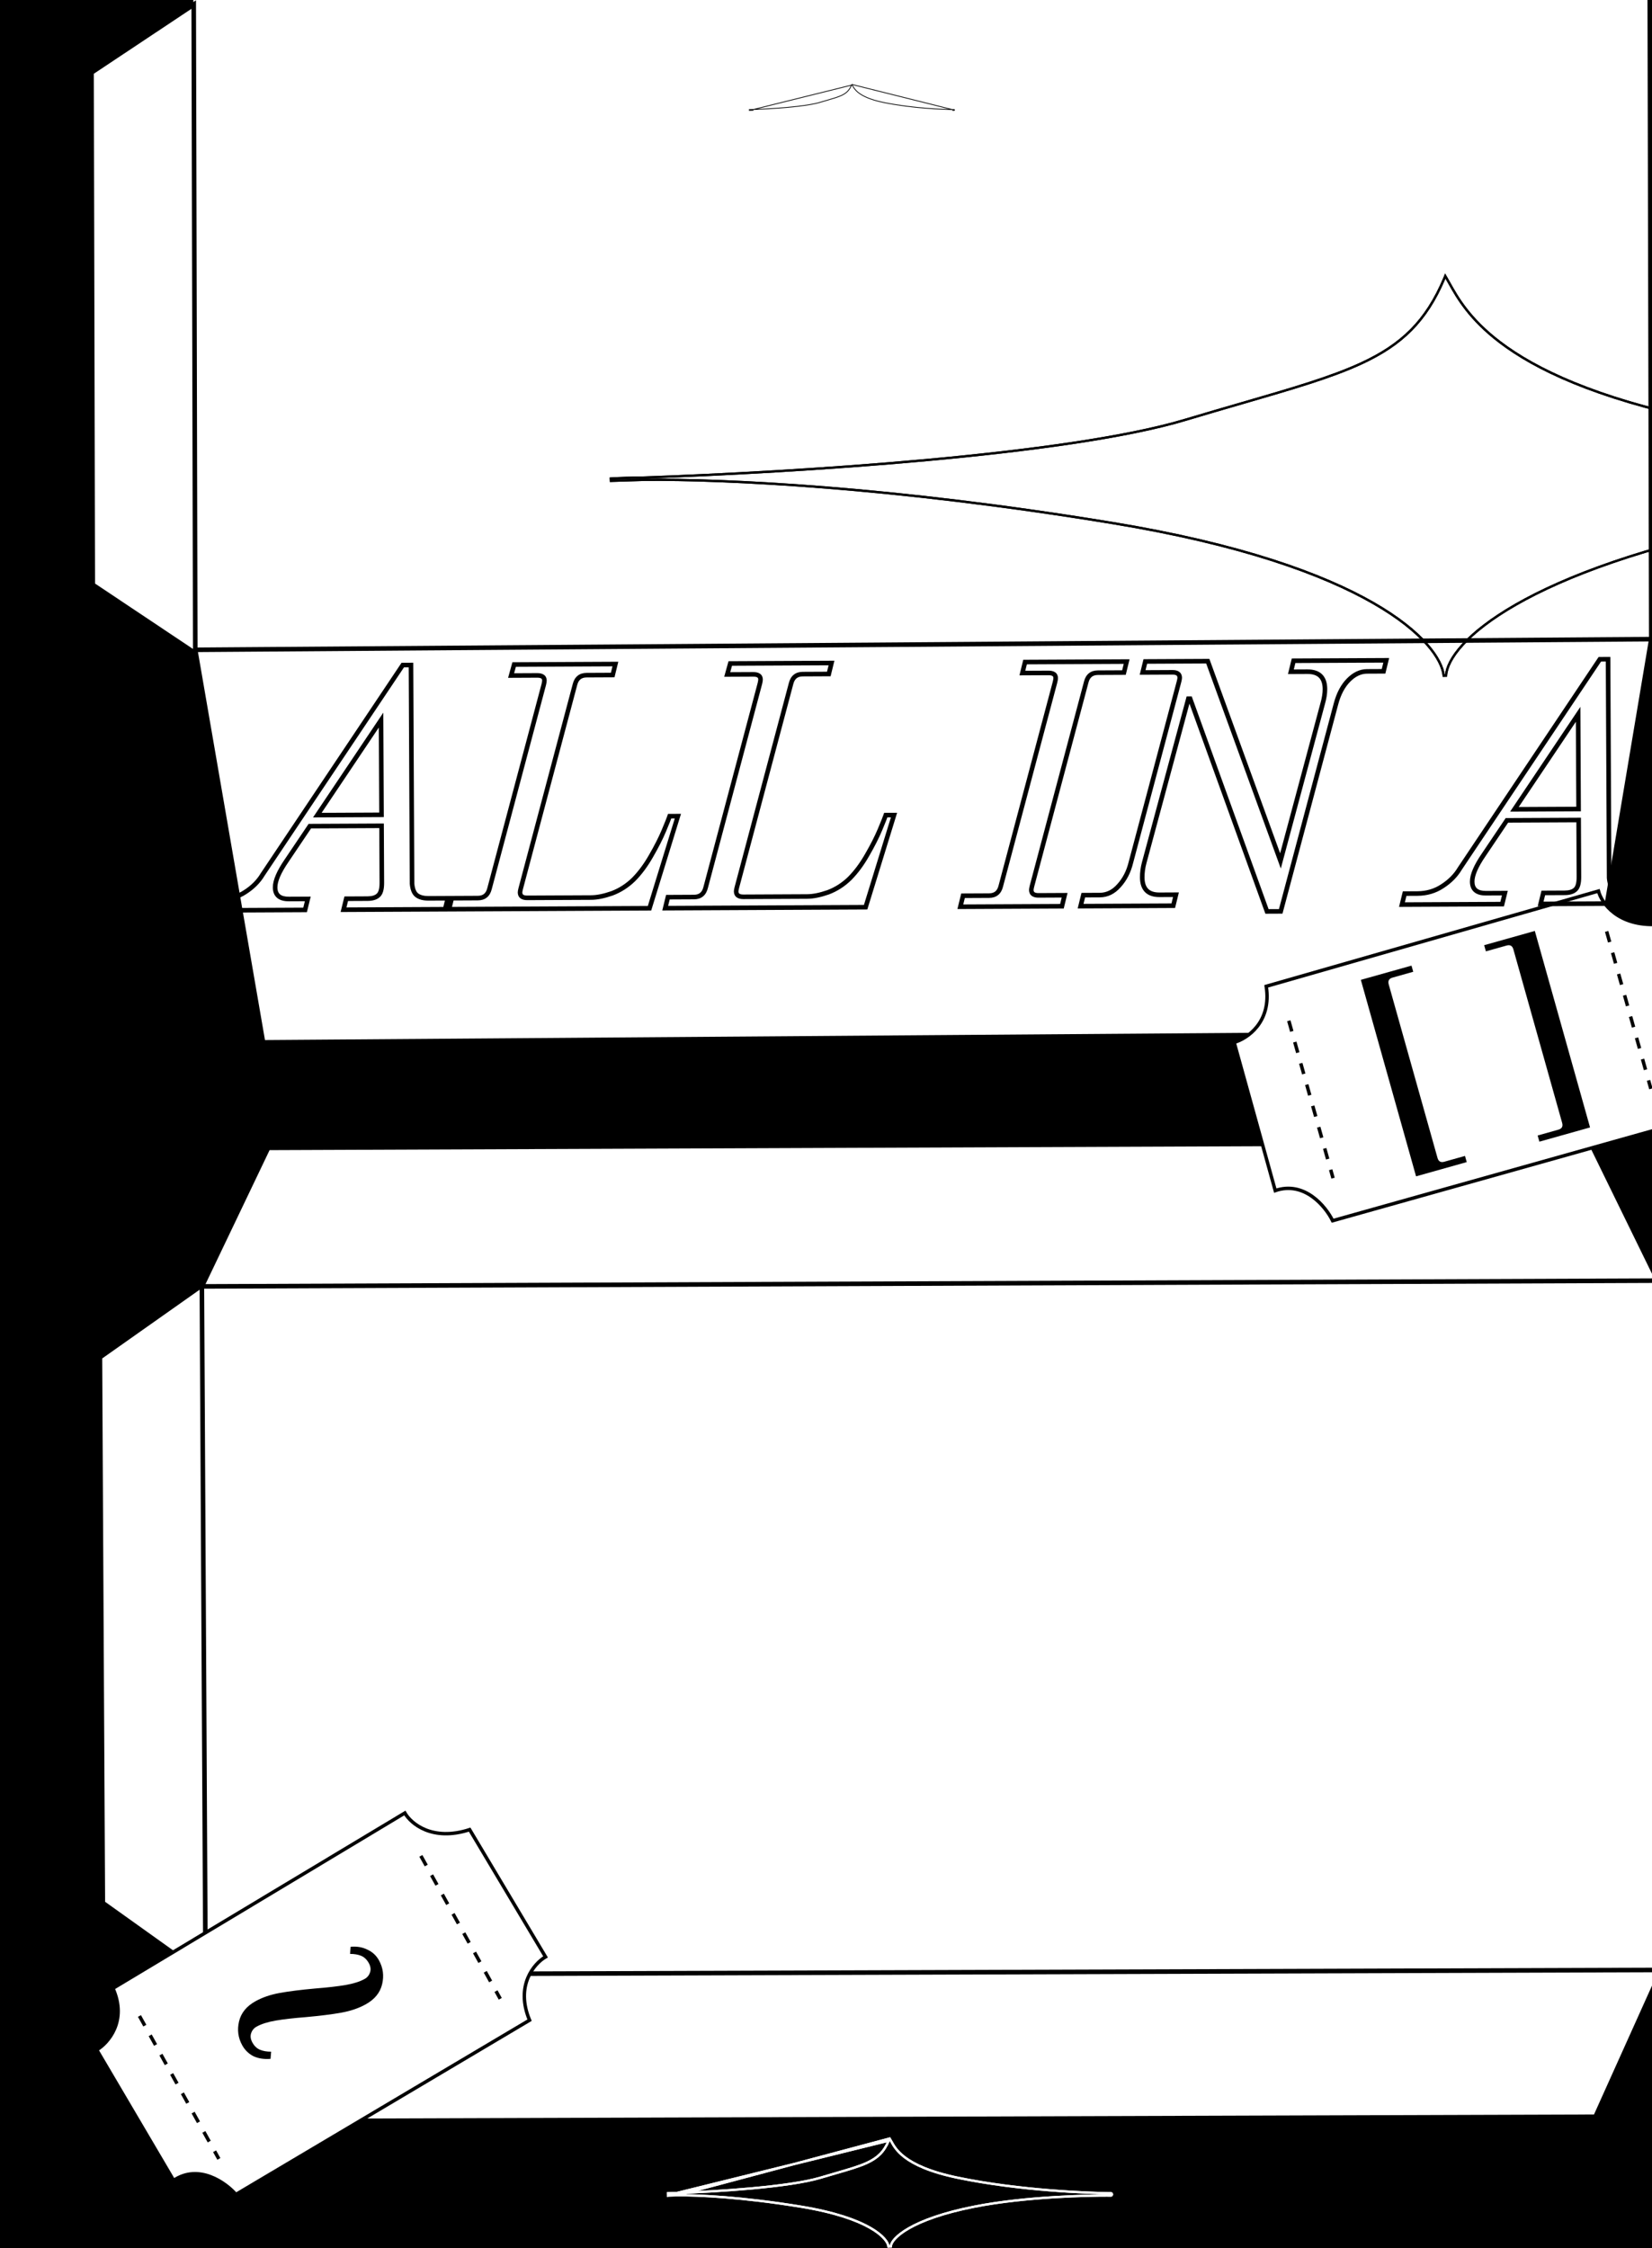 <svg width="1444" height="1965" viewBox="0 0 1444 1965" fill="none" xmlns="http://www.w3.org/2000/svg">
<rect x="0" y="0" width="1444" height="1965" fill="#808080" stroke="none"/>
<g clip-path="url(#clip0_243_1436)">
<rect width="1444" height="1965" fill="black"/>
<path d="M3.52 260.52H4.64C4.76 260.52 4.84 260.5 4.88 260.46C4.933 260.407 4.96 260.32 4.96 260.2V247.56C4.96 247.44 4.933 247.36 4.88 247.32C4.84 247.267 4.76 247.24 4.64 247.24H3.52V246.76H7.28V260.2C7.28 260.32 7.3 260.407 7.34 260.46C7.393 260.5 7.48 260.52 7.6 260.52H8.72V261H3.52V260.52ZM17.512 261.24C16.779 261.24 16.152 261.06 15.632 260.7C15.126 260.34 14.872 259.733 14.872 258.88C14.872 258.013 15.186 257.333 15.812 256.84C16.452 256.333 17.259 255.913 18.232 255.58L19.712 255.06V253.7C19.712 253.02 19.572 252.527 19.292 252.22C19.012 251.913 18.652 251.76 18.212 251.76C17.839 251.76 17.512 251.847 17.232 252.02C16.966 252.18 16.832 252.407 16.832 252.7C16.832 252.78 16.852 252.88 16.892 253C16.946 253.107 17.032 253.2 17.152 253.28C17.352 253.4 17.492 253.527 17.572 253.66C17.666 253.793 17.712 253.967 17.712 254.18C17.712 254.5 17.592 254.753 17.352 254.94C17.126 255.113 16.872 255.2 16.592 255.2C16.246 255.2 15.946 255.087 15.692 254.86C15.452 254.62 15.332 254.28 15.332 253.84C15.332 253.333 15.486 252.887 15.792 252.5C16.099 252.1 16.492 251.8 16.972 251.6C17.452 251.387 17.939 251.28 18.432 251.28C19.392 251.28 20.232 251.54 20.952 252.06C21.672 252.567 22.032 253.38 22.032 254.5V259.56C22.032 260.04 22.166 260.28 22.432 260.28C22.672 260.28 22.852 260.08 22.972 259.68C23.092 259.28 23.152 258.82 23.152 258.3H23.712C23.712 259.273 23.566 259.987 23.272 260.44C23.126 260.68 22.919 260.873 22.652 261.02C22.386 261.167 22.079 261.24 21.732 261.24C21.186 261.24 20.772 261.16 20.492 261C20.212 260.827 19.979 260.547 19.792 260.16H19.752C19.219 260.88 18.472 261.24 17.512 261.24ZM18.492 260.44C19.012 260.44 19.419 260.147 19.712 259.56V255.6L18.592 256C18.152 256.16 17.826 256.467 17.612 256.92C17.412 257.36 17.312 257.953 17.312 258.7C17.312 259.353 17.432 259.807 17.672 260.06C17.912 260.313 18.186 260.44 18.492 260.44ZM33.149 261.24C32.309 261.24 31.655 261.027 31.189 260.6C30.735 260.16 30.509 259.547 30.509 258.76V252.08H29.309V251.52C30.095 251.413 30.715 251.087 31.169 250.54C31.635 249.993 31.869 249.28 31.869 248.4V247.68H32.829V251.52H34.869V252.08H32.829V258.9C32.829 259.34 32.889 259.693 33.009 259.96C33.129 260.227 33.375 260.36 33.749 260.36C34.309 260.36 34.682 259.98 34.869 259.22C35.055 258.447 35.149 257.587 35.149 256.64H35.709C35.709 257.4 35.655 258.1 35.549 258.74C35.455 259.38 35.302 259.873 35.089 260.22C34.662 260.9 34.015 261.24 33.149 261.24ZM43.954 249.48C43.54 249.48 43.187 249.34 42.894 249.06C42.614 248.767 42.474 248.413 42.474 248C42.474 247.573 42.614 247.22 42.894 246.94C43.187 246.66 43.54 246.52 43.954 246.52C44.38 246.52 44.734 246.66 45.014 246.94C45.294 247.22 45.434 247.573 45.434 248C45.434 248.413 45.294 248.767 45.014 249.06C44.734 249.34 44.38 249.48 43.954 249.48ZM41.794 260.52H42.554C42.674 260.52 42.754 260.5 42.794 260.46C42.847 260.407 42.874 260.32 42.874 260.2V252.32C42.874 252.2 42.847 252.12 42.794 252.08C42.754 252.027 42.674 252 42.554 252H41.794V251.52H45.194V260.2C45.194 260.32 45.214 260.407 45.254 260.46C45.307 260.5 45.394 260.52 45.514 260.52H46.274V261H41.794V260.52ZM52.512 260.52H53.272C53.392 260.52 53.472 260.5 53.512 260.46C53.565 260.407 53.592 260.32 53.592 260.2V252.32C53.592 252.2 53.565 252.12 53.512 252.08C53.472 252.027 53.392 252 53.272 252H52.512V251.52H55.912V253.3L56.012 253.32C56.278 252.693 56.618 252.2 57.032 251.84C57.458 251.467 57.945 251.28 58.492 251.28C58.825 251.28 59.112 251.32 59.352 251.4C59.592 251.467 59.818 251.573 60.032 251.72C60.365 251.96 60.625 252.293 60.812 252.72C61.012 253.147 61.112 253.587 61.112 254.04V260.2C61.112 260.32 61.132 260.407 61.172 260.46C61.225 260.5 61.312 260.52 61.432 260.52H62.192V261H57.832V260.52H58.472C58.592 260.52 58.672 260.5 58.712 260.46C58.765 260.407 58.792 260.32 58.792 260.2V253.46C58.792 252.433 58.485 251.92 57.872 251.92C57.592 251.92 57.298 252.107 56.992 252.48C56.685 252.853 56.425 253.347 56.212 253.96C56.012 254.573 55.912 255.227 55.912 255.92V260.2C55.912 260.32 55.932 260.407 55.972 260.46C56.025 260.5 56.112 260.52 56.232 260.52H56.872V261H52.512V260.52Z" fill="black"/>
<path d="M744.566 70.251L744.907 70.829C745.012 71.007 745.121 71.203 745.24 71.415C746.072 72.903 747.35 75.189 750.613 77.667C754.35 80.505 760.711 83.604 772.002 85.954C797.602 91.281 825.682 92.129 832.48 92.242C832.481 92.242 832.482 92.242 832.482 92.242M744.566 70.251L832.482 92.242M744.566 70.251L744.306 70.869M744.566 70.251L744.306 70.869M832.482 92.242C833.19 92.254 833.665 92.257 833.881 92.257C833.928 92.257 833.958 92.257 833.973 92.257C833.986 92.257 833.978 92.257 833.966 92.258C833.963 92.258 833.957 92.259 833.951 92.26C833.946 92.26 833.931 92.263 833.912 92.268C833.906 92.269 833.895 92.272 833.881 92.278C833.874 92.28 833.867 92.283 833.859 92.287C833.847 92.293 833.776 92.324 833.722 92.402C833.7 92.439 833.672 92.526 833.665 92.586C833.755 92.587 833.827 92.588 833.881 92.589C834.037 92.592 834.042 92.595 833.881 92.595C833.825 92.595 833.753 92.594 833.664 92.594C833.664 92.597 833.663 92.601 833.663 92.604C833.67 92.661 833.705 92.757 833.73 92.795C833.782 92.864 833.845 92.893 833.857 92.898C833.866 92.902 833.873 92.905 833.881 92.908C833.906 92.918 833.926 92.922 833.931 92.923L833.931 92.923C833.942 92.925 833.95 92.926 833.954 92.927C833.96 92.927 833.965 92.928 833.967 92.928L833.969 92.928C833.97 92.928 833.97 92.928 833.966 92.928C833.96 92.928 833.947 92.928 833.924 92.927C833.912 92.927 833.897 92.927 833.881 92.926C833.854 92.926 833.822 92.925 833.785 92.924C833.546 92.921 833.102 92.917 832.476 92.916C832.475 92.916 832.475 92.916 832.474 92.916C833.181 92.928 833.66 92.932 833.881 92.932C833.928 92.932 833.964 92.931 833.987 92.931L833.988 92.931C833.995 92.931 834.014 92.93 834.031 92.929C834.035 92.928 834.04 92.928 834.048 92.927C834.053 92.926 834.069 92.924 834.088 92.918C834.097 92.916 834.117 92.91 834.141 92.899L834.142 92.899C834.156 92.892 834.225 92.861 834.277 92.784C834.302 92.743 834.334 92.64 834.337 92.582C834.33 92.525 834.295 92.429 834.27 92.391C834.218 92.322 834.154 92.293 834.142 92.287C834.104 92.27 834.072 92.263 834.068 92.263C834.057 92.26 834.048 92.259 834.044 92.259C834.04 92.258 834.036 92.258 834.033 92.257C834.029 92.257 834.026 92.257 834.024 92.256C833.994 92.254 833.908 92.252 833.795 92.25C833.553 92.247 833.108 92.243 832.482 92.242ZM744.306 70.869C743.333 73.178 742.191 74.942 740.768 76.375C739.344 77.808 737.626 78.922 735.483 79.914C732.277 81.397 728.163 82.59 722.717 84.17C720.847 84.712 718.82 85.3 716.618 85.961C710.297 87.858 699.816 89.267 688.883 90.271C677.963 91.274 666.623 91.869 658.594 92.148L744.306 70.869ZM655.009 92.932L654.98 92.258C655.913 92.202 657.122 92.162 658.59 92.148L655.009 92.932ZM655.009 92.932C656.111 92.903 657.313 92.867 658.601 92.822M655.009 92.932L658.601 92.822M658.601 92.822C658.602 92.822 658.603 92.822 658.605 92.822L658.601 92.822Z" stroke="black" stroke-width="0.674"/>
<path d="M1404.36 810.619L1443.03 948.205" stroke="black" stroke-width="3.035" stroke-dasharray="9.66 9.66"/>
<path d="M1126.53 888.717L1165.21 1026.3" stroke="black" stroke-width="3.035" stroke-dasharray="9.66 9.66"/>
<rect width="1272.74" height="1353.7" transform="matrix(1 -0.007 0.002 1 167.453 -785.016)" fill="white"/>
<path d="M1385.74 902.64L1443.37 558.673L170.667 568.006L229.935 911.115L1385.74 902.64Z" fill="white" stroke="black" stroke-width="4"/>
<path d="M81.08 511.159L170.679 570.984L169.33 3.974L80.015 63.393L81.08 511.159Z" fill="white" stroke="black" stroke-width="4"/>
<path d="M1532.74 520.476L1443.66 678.203L1440.15 -794.344L1529.97 -642.391L1532.74 520.476Z" fill="white" stroke="black" stroke-width="4"/>
<rect width="1272.71" height="601.517" transform="matrix(1 -0.003 0.005 1 176.453 1123.11)" fill="white"/>
<path d="M1394.6 1850.27L1452.37 1721.95L179.662 1726.13L238.795 1854.06L1394.6 1850.27Z" fill="white" stroke="black" stroke-width="4"/>
<path d="M1390.18 998.776L1449.16 1119.42L176.455 1124.46L234.373 1003.35L1390.18 998.776Z" fill="white" stroke="black" stroke-width="4"/>
<path d="M89.872 1663.4L179.67 1727.54L176.455 1123.51L87.333 1186.4L89.872 1663.4Z" fill="white" stroke="black" stroke-width="4"/>
<path d="M3.52 264.064H4.64C4.76 264.064 4.84 264.044 4.88 264.004C4.933 263.951 4.96 263.864 4.96 263.744V251.104C4.96 250.984 4.933 250.904 4.88 250.864C4.84 250.811 4.76 250.784 4.64 250.784H3.52V250.304H7.28V263.744C7.28 263.864 7.3 263.951 7.34 264.004C7.393 264.044 7.48 264.064 7.6 264.064H8.72V264.544H3.52V264.064ZM17.512 264.784C16.779 264.784 16.152 264.604 15.632 264.244C15.126 263.884 14.872 263.277 14.872 262.424C14.872 261.557 15.186 260.877 15.812 260.384C16.452 259.877 17.259 259.457 18.232 259.124L19.712 258.604V257.244C19.712 256.564 19.572 256.071 19.292 255.764C19.012 255.457 18.652 255.304 18.212 255.304C17.839 255.304 17.512 255.391 17.232 255.564C16.966 255.724 16.832 255.951 16.832 256.244C16.832 256.324 16.852 256.424 16.892 256.544C16.946 256.651 17.032 256.744 17.152 256.824C17.352 256.944 17.492 257.071 17.572 257.204C17.666 257.337 17.712 257.511 17.712 257.724C17.712 258.044 17.592 258.297 17.352 258.484C17.126 258.657 16.872 258.744 16.592 258.744C16.246 258.744 15.946 258.631 15.692 258.404C15.452 258.164 15.332 257.824 15.332 257.384C15.332 256.877 15.486 256.431 15.792 256.044C16.099 255.644 16.492 255.344 16.972 255.144C17.452 254.931 17.939 254.824 18.432 254.824C19.392 254.824 20.232 255.084 20.952 255.604C21.672 256.111 22.032 256.924 22.032 258.044V263.104C22.032 263.584 22.166 263.824 22.432 263.824C22.672 263.824 22.852 263.624 22.972 263.224C23.092 262.824 23.152 262.364 23.152 261.844H23.712C23.712 262.817 23.566 263.531 23.272 263.984C23.126 264.224 22.919 264.417 22.652 264.564C22.386 264.711 22.079 264.784 21.732 264.784C21.186 264.784 20.772 264.704 20.492 264.544C20.212 264.371 19.979 264.091 19.792 263.704H19.752C19.219 264.424 18.472 264.784 17.512 264.784ZM18.492 263.984C19.012 263.984 19.419 263.691 19.712 263.104V259.144L18.592 259.544C18.152 259.704 17.826 260.011 17.612 260.464C17.412 260.904 17.312 261.497 17.312 262.244C17.312 262.897 17.432 263.351 17.672 263.604C17.912 263.857 18.186 263.984 18.492 263.984ZM33.149 264.784C32.309 264.784 31.655 264.571 31.189 264.144C30.735 263.704 30.509 263.091 30.509 262.304V255.624H29.309V255.064C30.095 254.957 30.715 254.631 31.169 254.084C31.635 253.537 31.869 252.824 31.869 251.944V251.224H32.829V255.064H34.869V255.624H32.829V262.444C32.829 262.884 32.889 263.237 33.009 263.504C33.129 263.771 33.375 263.904 33.749 263.904C34.309 263.904 34.682 263.524 34.869 262.764C35.055 261.991 35.149 261.131 35.149 260.184H35.709C35.709 260.944 35.655 261.644 35.549 262.284C35.455 262.924 35.302 263.417 35.089 263.764C34.662 264.444 34.015 264.784 33.149 264.784ZM43.954 253.024C43.54 253.024 43.187 252.884 42.894 252.604C42.614 252.311 42.474 251.957 42.474 251.544C42.474 251.117 42.614 250.764 42.894 250.484C43.187 250.204 43.54 250.064 43.954 250.064C44.38 250.064 44.734 250.204 45.014 250.484C45.294 250.764 45.434 251.117 45.434 251.544C45.434 251.957 45.294 252.311 45.014 252.604C44.734 252.884 44.38 253.024 43.954 253.024ZM41.794 264.064H42.554C42.674 264.064 42.754 264.044 42.794 264.004C42.847 263.951 42.874 263.864 42.874 263.744V255.864C42.874 255.744 42.847 255.664 42.794 255.624C42.754 255.571 42.674 255.544 42.554 255.544H41.794V255.064H45.194V263.744C45.194 263.864 45.214 263.951 45.254 264.004C45.307 264.044 45.394 264.064 45.514 264.064H46.274V264.544H41.794V264.064ZM52.512 264.064H53.272C53.392 264.064 53.472 264.044 53.512 264.004C53.565 263.951 53.592 263.864 53.592 263.744V255.864C53.592 255.744 53.565 255.664 53.512 255.624C53.472 255.571 53.392 255.544 53.272 255.544H52.512V255.064H55.912V256.844L56.012 256.864C56.278 256.237 56.618 255.744 57.032 255.384C57.458 255.011 57.945 254.824 58.492 254.824C58.825 254.824 59.112 254.864 59.352 254.944C59.592 255.011 59.818 255.117 60.032 255.264C60.365 255.504 60.625 255.837 60.812 256.264C61.012 256.691 61.112 257.131 61.112 257.584V263.744C61.112 263.864 61.132 263.951 61.172 264.004C61.225 264.044 61.312 264.064 61.432 264.064H62.192V264.544H57.832V264.064H58.472C58.592 264.064 58.672 264.044 58.712 264.004C58.765 263.951 58.792 263.864 58.792 263.744V257.004C58.792 255.977 58.485 255.464 57.872 255.464C57.592 255.464 57.298 255.651 56.992 256.024C56.685 256.397 56.425 256.891 56.212 257.504C56.012 258.117 55.912 258.771 55.912 259.464V263.744C55.912 263.864 55.932 263.951 55.972 264.004C56.025 264.044 56.112 264.064 56.232 264.064H56.872V264.544H52.512V264.064Z" fill="black"/>
<path d="M1264.31 243.036L1263.3 241.322L1262.53 243.156C1254.54 262.111 1245.13 276.674 1233.36 288.523C1221.59 300.374 1207.41 309.549 1189.84 317.681C1163.61 329.817 1129.94 339.581 1085.56 352.453C1070.36 356.861 1053.9 361.634 1036.05 366.991C984.414 382.492 898.938 393.972 809.955 402.141C721.004 410.308 628.638 415.159 563.259 417.423C551.319 417.538 541.501 417.864 533.94 418.318L534.026 420.316C543.006 420.083 552.807 419.786 563.303 419.423C633.975 418.745 779.422 425.482 971.969 457.117C1084.45 475.598 1156.25 501.824 1200.28 527.052C1222.3 539.665 1237.36 552.016 1247.1 563.005C1256.85 574.01 1261.21 583.585 1261.96 590.65L1263.96 590.603C1264.38 583.523 1268.79 574.196 1278.6 563.49C1288.39 552.807 1303.47 540.844 1325.02 528.499C1368.11 503.809 1436.96 477.646 1540.76 457.111C1714.72 422.699 1925.81 420.121 1978.59 420.191C1984.36 420.286 1988.24 420.317 1990.03 420.317C1990.41 420.317 1990.69 420.315 1990.86 420.312C1990.92 420.31 1991.02 420.308 1991.08 420.301C1991.09 420.301 1991.17 420.295 1991.26 420.27C1991.29 420.262 1991.35 420.245 1991.42 420.212C1991.45 420.195 1991.66 420.103 1991.82 419.873C1991.9 419.749 1991.99 419.447 1992 419.273C1991.98 419.104 1991.88 418.82 1991.8 418.707C1991.65 418.504 1991.47 418.417 1991.43 418.398L1991.42 418.397C1991.31 418.346 1991.22 418.326 1991.2 418.323L1991.2 418.323C1991.17 418.316 1991.14 418.312 1991.12 418.31C1991.09 418.306 1991.07 418.303 1991.05 418.302C1990.88 418.288 1990.27 418.273 1989.31 418.259C1987.34 418.229 1983.71 418.197 1978.61 418.191C1923.27 417.274 1694.56 410.368 1486.01 366.969C1393.94 347.811 1341.9 322.512 1311.2 299.202C1284.34 278.807 1273.79 259.913 1267 247.778C1266.04 246.056 1265.15 244.471 1264.31 243.036Z" stroke="black" stroke-width="2"/>
<path d="M1264.31 243.036L1263.3 241.322L1262.53 243.156C1254.54 262.111 1245.13 276.674 1233.36 288.523C1221.59 300.374 1207.41 309.549 1189.84 317.681C1163.61 329.817 1129.94 339.581 1085.56 352.453C1070.36 356.861 1053.9 361.634 1036.05 366.991C984.414 382.492 898.938 393.972 809.955 402.141C721.004 410.308 628.638 415.159 563.259 417.423C551.319 417.538 541.501 417.864 533.94 418.318L534.026 420.316C543.006 420.083 552.807 419.786 563.303 419.423C633.975 418.745 779.422 425.482 971.969 457.117C1084.45 475.598 1156.25 501.824 1200.28 527.052C1222.3 539.665 1237.36 552.016 1247.1 563.005C1256.85 574.01 1261.21 583.585 1261.96 590.65L1263.96 590.603C1264.38 583.523 1268.79 574.196 1278.6 563.49C1288.39 552.807 1303.47 540.844 1325.02 528.499C1368.11 503.809 1436.96 477.646 1540.76 457.111C1714.72 422.699 1925.81 420.121 1978.59 420.191C1984.36 420.286 1988.24 420.317 1990.03 420.317C1990.41 420.317 1990.69 420.315 1990.86 420.312C1990.92 420.31 1991.02 420.308 1991.08 420.301C1991.09 420.301 1991.17 420.295 1991.26 420.27C1991.29 420.262 1991.35 420.245 1991.42 420.212C1991.45 420.195 1991.66 420.103 1991.82 419.873C1991.9 419.749 1991.99 419.447 1992 419.273C1991.98 419.104 1991.88 418.82 1991.8 418.707C1991.65 418.504 1991.47 418.417 1991.43 418.398L1991.42 418.397C1991.31 418.346 1991.22 418.326 1991.2 418.323L1991.2 418.323C1991.17 418.316 1991.14 418.312 1991.12 418.31C1991.09 418.306 1991.07 418.303 1991.05 418.302C1990.88 418.288 1990.27 418.273 1989.31 418.259C1987.34 418.229 1983.71 418.197 1978.61 418.191C1923.27 417.274 1694.56 410.368 1486.01 366.969C1393.94 347.811 1341.9 322.512 1311.2 299.202C1284.34 278.807 1273.79 259.913 1267 247.778C1266.04 246.056 1265.15 244.471 1264.31 243.036Z" stroke="black" stroke-width="2"/>
<path d="M777.603 1869.33L778.613 1871.04C778.841 1871.42 779.079 1871.85 779.336 1872.3C781.132 1875.51 783.871 1880.4 790.879 1885.71C798.918 1891.81 812.627 1898.48 837.015 1903.55C892.334 1915.04 953.019 1916.87 967.716 1917.11C969.07 1917.11 970.035 1917.12 970.561 1917.13C970.8 1917.13 970.997 1917.14 971.074 1917.15C971.079 1917.15 971.087 1917.15 971.098 1917.15C971.107 1917.15 971.119 1917.15 971.132 1917.15C971.144 1917.15 971.17 1917.16 971.202 1917.16L971.203 1917.16C971.22 1917.17 971.314 1917.19 971.422 1917.24C971.458 1917.25 971.648 1917.34 971.802 1917.55C971.875 1917.66 971.98 1917.94 972 1918.11C971.99 1918.29 971.895 1918.59 971.822 1918.71C971.662 1918.94 971.454 1919.04 971.418 1919.05C971.347 1919.08 971.287 1919.1 971.26 1919.11C971.203 1919.12 971.157 1919.13 971.142 1919.13C971.131 1919.13 971.121 1919.14 971.112 1919.14C971.104 1919.14 971.098 1919.14 971.093 1919.14C971.068 1919.14 971.043 1919.14 971.022 1919.14C970.999 1919.14 970.982 1919.14 970.976 1919.15C970.924 1919.15 970.845 1919.15 970.742 1919.15C970.262 1919.15 969.228 1919.14 967.698 1919.11C953.676 1919.09 897.676 1919.78 851.553 1928.89C824.031 1934.32 805.825 1941.24 794.47 1947.73C788.791 1950.98 784.852 1954.11 782.317 1956.87C779.762 1959.65 778.717 1961.97 778.62 1963.6L776.628 1963.65C776.449 1961.99 775.394 1959.59 772.86 1956.73C770.339 1953.89 766.407 1950.66 760.61 1947.35C749.014 1940.72 730.036 1933.78 700.212 1928.89C649.115 1920.51 610.529 1918.73 591.8 1918.91L777.603 1869.33ZM777.603 1869.33L776.83 1871.16M777.603 1869.33L776.83 1871.16M776.83 1871.16C774.738 1876.11 772.287 1879.89 769.24 1882.95C766.19 1886.01 762.505 1888.4 757.893 1890.53C750.981 1893.73 742.115 1896.29 730.349 1899.7C726.303 1900.87 721.913 1902.14 717.142 1903.57C703.504 1907.66 680.868 1910.69 657.231 1912.86C633.626 1915.02 609.111 1916.31 591.756 1916.91L776.83 1871.16ZM584.026 1919.15L583.94 1917.15C585.962 1917.03 588.58 1916.94 591.755 1916.91L591.755 1916.91L584.026 1919.15ZM584.026 1919.15C586.411 1919.08 589.013 1919.01 591.799 1918.91L584.026 1919.15Z" stroke="white" stroke-width="2"/>
<path d="M744.566 73.795L744.907 74.373C745.012 74.551 745.121 74.747 745.24 74.959C746.072 76.447 747.35 78.733 750.613 81.211C754.35 84.049 760.711 87.148 772.002 89.498C797.602 94.825 825.682 95.673 832.48 95.786C832.481 95.786 832.482 95.786 832.482 95.786M744.566 73.795L832.482 95.786M744.566 73.795L744.306 74.413M744.566 73.795L744.306 74.413M832.482 95.786C833.19 95.798 833.665 95.801 833.881 95.801C833.928 95.801 833.958 95.801 833.973 95.801C833.986 95.801 833.978 95.8 833.966 95.802C833.963 95.802 833.957 95.803 833.951 95.803C833.946 95.804 833.931 95.806 833.912 95.812C833.906 95.813 833.895 95.816 833.881 95.822C833.874 95.824 833.867 95.827 833.859 95.831C833.847 95.837 833.776 95.868 833.722 95.946C833.7 95.983 833.672 96.07 833.665 96.13C833.755 96.131 833.827 96.132 833.881 96.133C834.037 96.136 834.042 96.138 833.881 96.138C833.825 96.138 833.753 96.138 833.664 96.138C833.664 96.141 833.663 96.145 833.663 96.148C833.67 96.205 833.705 96.301 833.73 96.338C833.782 96.408 833.845 96.437 833.857 96.442C833.866 96.446 833.873 96.449 833.881 96.452C833.906 96.462 833.926 96.466 833.931 96.467L833.931 96.467C833.942 96.469 833.95 96.47 833.954 96.471C833.96 96.472 833.965 96.472 833.967 96.472L833.969 96.472C833.97 96.472 833.97 96.472 833.966 96.472C833.96 96.472 833.947 96.472 833.924 96.471C833.912 96.471 833.897 96.471 833.881 96.47C833.854 96.47 833.822 96.469 833.785 96.469C833.546 96.465 833.102 96.461 832.476 96.46C832.475 96.46 832.475 96.46 832.474 96.46C833.181 96.472 833.66 96.476 833.881 96.476C833.928 96.476 833.964 96.475 833.987 96.475L833.988 96.475C833.995 96.475 834.014 96.474 834.031 96.473C834.035 96.472 834.04 96.472 834.048 96.471C834.053 96.47 834.069 96.468 834.088 96.462C834.097 96.46 834.117 96.454 834.141 96.443L834.142 96.443C834.156 96.436 834.225 96.405 834.277 96.328C834.302 96.287 834.334 96.184 834.337 96.126C834.33 96.069 834.295 95.973 834.27 95.935C834.218 95.866 834.154 95.837 834.142 95.831C834.104 95.814 834.072 95.807 834.068 95.807C834.057 95.804 834.048 95.803 834.044 95.802C834.04 95.802 834.036 95.802 834.033 95.801C834.029 95.801 834.026 95.8 834.024 95.8C833.994 95.798 833.908 95.796 833.795 95.794C833.553 95.791 833.108 95.787 832.482 95.786ZM744.306 74.413C743.333 76.722 742.191 78.486 740.768 79.919C739.344 81.352 737.626 82.466 735.483 83.458C732.277 84.941 728.163 86.134 722.717 87.714C720.847 88.256 718.82 88.844 716.618 89.505C710.297 91.402 699.816 92.811 688.883 93.815C677.963 94.818 666.623 95.413 658.594 95.692L744.306 74.413ZM655.009 96.475L654.98 95.802C655.913 95.746 657.122 95.706 658.59 95.692L655.009 96.475ZM655.009 96.475C656.111 96.447 657.313 96.41 658.601 96.366M655.009 96.475L658.601 96.366M658.601 96.366C658.602 96.366 658.603 96.366 658.605 96.366L658.601 96.366Z" stroke="black" stroke-width="0.674"/>
<path d="M84.565 1791.79L151.773 1905.92C173.843 1891.06 197.254 1907.91 206.2 1918.2L462.882 1765.87C450.201 1735.53 466.907 1716.32 476.845 1710.51L410.512 1599.29C377.925 1609.95 359.17 1594.05 353.865 1584.76L98.741 1738C111.433 1766.55 94.579 1785.75 84.565 1791.79Z" fill="white" stroke="black" stroke-width="3"/>
<path d="M367.875 1622.23L437.277 1747.16" stroke="black" stroke-width="3.035" stroke-dasharray="9.66 9.66"/>
<path d="M121.898 1762.19L191.301 1887.12" stroke="black" stroke-width="3.035" stroke-dasharray="9.66 9.66"/>
<rect width="1272.71" height="601.517" transform="matrix(1 -0.003 0.005 1 176.453 1123.11)" fill="white"/>
<path d="M1394.6 1850.27L1452.37 1721.95L179.662 1726.13L238.795 1854.06L1394.6 1850.27Z" fill="white" stroke="black" stroke-width="4"/>
<path d="M1390.18 998.776L1449.16 1119.42L176.455 1124.46L234.373 1003.35L1390.18 998.776Z" fill="white" stroke="black" stroke-width="4"/>
<path d="M89.872 1663.4L179.67 1727.54L176.455 1123.51L87.333 1186.4L89.872 1663.4Z" fill="white" stroke="black" stroke-width="4"/>
<path d="M1078.77 911.157L1114.69 1040.71C1140.24 1031.94 1158.77 1054.61 1164.84 1067.04L1456.52 985.086C1452.06 952.012 1473.48 937.565 1484.75 934.475L1448.92 808.005C1414.17 809.901 1399.95 789.381 1397.19 778.884L1106.79 862.139C1111.74 893.461 1090.17 907.869 1078.77 911.157Z" fill="white" stroke="black" stroke-width="3"/>
<path d="M777.603 1869.33L778.613 1871.04C778.841 1871.42 779.079 1871.85 779.336 1872.3C781.132 1875.51 783.871 1880.4 790.879 1885.71C798.918 1891.81 812.627 1898.48 837.015 1903.55C892.334 1915.04 953.019 1916.87 967.716 1917.11C969.07 1917.11 970.035 1917.12 970.561 1917.13C970.8 1917.13 970.997 1917.14 971.074 1917.15C971.079 1917.15 971.087 1917.15 971.098 1917.15C971.107 1917.15 971.119 1917.15 971.132 1917.15C971.144 1917.15 971.17 1917.16 971.202 1917.16L971.203 1917.16C971.22 1917.17 971.314 1917.19 971.422 1917.24C971.458 1917.25 971.648 1917.34 971.802 1917.55C971.875 1917.66 971.98 1917.94 972 1918.11C971.99 1918.29 971.895 1918.59 971.822 1918.71C971.662 1918.94 971.454 1919.04 971.418 1919.05C971.347 1919.08 971.287 1919.1 971.26 1919.11C971.203 1919.12 971.157 1919.13 971.142 1919.13C971.131 1919.13 971.121 1919.14 971.112 1919.14C971.104 1919.14 971.098 1919.14 971.093 1919.14C971.068 1919.14 971.043 1919.14 971.022 1919.14C970.999 1919.14 970.982 1919.14 970.976 1919.15C970.924 1919.15 970.845 1919.15 970.742 1919.15C970.262 1919.15 969.228 1919.14 967.698 1919.11C953.676 1919.09 897.676 1919.78 851.553 1928.89C824.031 1934.32 805.825 1941.24 794.47 1947.73C788.791 1950.98 784.852 1954.11 782.317 1956.87C779.762 1959.65 778.717 1961.97 778.62 1963.6L776.628 1963.65C776.449 1961.99 775.394 1959.59 772.86 1956.73C770.339 1953.89 766.407 1950.66 760.61 1947.35C749.014 1940.72 730.036 1933.78 700.212 1928.89C649.115 1920.51 610.529 1918.73 591.8 1918.91L777.603 1869.33ZM777.603 1869.33L776.83 1871.16M777.603 1869.33L776.83 1871.16M776.83 1871.16C774.738 1876.11 772.287 1879.89 769.24 1882.95C766.19 1886.01 762.505 1888.4 757.893 1890.53C750.981 1893.73 742.115 1896.29 730.349 1899.7C726.303 1900.87 721.913 1902.14 717.142 1903.57C703.504 1907.66 680.868 1910.69 657.231 1912.86C633.626 1915.02 609.111 1916.31 591.756 1916.91L776.83 1871.16ZM584.026 1919.15L583.94 1917.15C585.962 1917.03 588.58 1916.94 591.755 1916.91L591.755 1916.91L584.026 1919.15ZM584.026 1919.15C586.411 1919.08 589.013 1919.01 591.799 1918.91L584.026 1919.15Z" stroke="white" stroke-width="2"/>
<path d="M84.565 1791.79L151.773 1905.92C173.843 1891.06 197.254 1907.91 206.2 1918.2L462.882 1765.87C450.201 1735.53 466.907 1716.32 476.845 1710.51L410.512 1599.29C377.925 1609.95 359.17 1594.05 353.865 1584.76L98.741 1738C111.433 1766.55 94.579 1785.75 84.565 1791.79Z" fill="white" stroke="black" stroke-width="3"/>
<path d="M367.875 1622.23L437.277 1747.16" stroke="black" stroke-width="3.035" stroke-dasharray="9.66 9.66"/>
<path d="M121.898 1762.19L191.301 1887.12" stroke="black" stroke-width="3.035" stroke-dasharray="9.66 9.66"/>
<path d="M1404.36 814.163L1443.03 951.749" stroke="black" stroke-width="3.035" stroke-dasharray="9.66 9.66"/>
<path d="M1126.53 892.261L1165.21 1029.85" stroke="black" stroke-width="3.035" stroke-dasharray="9.66 9.66"/>
<path d="M1189.5 856.501L1233.78 844.053L1235.29 849.444L1217.2 854.532C1214.12 855.398 1213.01 857.371 1213.87 860.451L1256.52 1012.17C1257.39 1015.25 1259.36 1016.36 1262.44 1015.49L1280.54 1010.41L1282.05 1015.8L1237.77 1028.25L1189.5 856.501ZM1344.05 992.553L1362.15 987.466C1365.23 986.6 1366.34 984.627 1365.47 981.546L1322.83 829.826C1321.96 826.745 1319.99 825.638 1316.91 826.504L1298.81 831.591L1297.29 826.2L1341.58 813.752L1389.85 985.496L1345.57 997.944L1344.05 992.553Z" fill="black"/>
<path d="M236.488 1799.65C230.876 1800.11 225.916 1799.36 221.607 1797.4C217.362 1795.21 214.074 1792.02 211.743 1787.83C208.125 1781.31 207.193 1774.35 208.946 1766.94C210.699 1759.53 215.482 1753.65 223.297 1749.31C229.375 1745.93 236.458 1743.51 244.545 1742.05C252.633 1740.59 262.988 1739.29 275.61 1738.15C286.318 1737.31 295.13 1736.3 302.044 1735.11C308.958 1733.92 314.513 1732.16 318.71 1729.83C321.025 1728.54 322.609 1726.62 323.461 1724.06C324.313 1721.51 323.936 1718.78 322.328 1715.89C320.64 1712.85 318.437 1710.76 315.72 1709.61C313.002 1708.47 309.754 1707.91 305.976 1707.93L306.483 1701.68C312.094 1701.21 317.022 1702.07 321.267 1704.26C325.576 1706.22 328.896 1709.3 331.228 1713.5C334.845 1720.01 335.777 1726.97 334.025 1734.38C332.272 1741.8 327.488 1747.67 319.673 1752.01C313.595 1755.39 306.513 1757.81 298.425 1759.27C290.337 1760.74 279.982 1762.04 267.36 1763.18C256.652 1764.02 247.841 1765.03 240.927 1766.22C234.013 1767.41 228.457 1769.17 224.261 1771.5C221.945 1772.79 220.361 1774.71 219.509 1777.26C218.657 1779.82 219.035 1782.54 220.642 1785.44C222.331 1788.48 224.533 1790.57 227.251 1791.71C229.968 1792.85 233.216 1793.41 236.994 1793.4L236.488 1799.65Z" fill="black"/>
<mask id="path-34-outside-1_243_1436" maskUnits="userSpaceOnUse" x="175.232" y="571.793" width="1656.06" height="232.007" fill="black">
<rect fill="white" x="175.232" y="571.793" width="1656.06" height="232.007"/>
<path d="M181.431 786.175L192.531 786.121C200.731 786.081 208.021 783.946 214.4 779.715C220.98 775.483 226.055 770.359 229.626 764.341L352.042 581.347L359.242 581.312L360.167 772.41C360.591 777.408 362.007 780.801 364.416 782.589C366.825 784.378 370.229 785.261 374.629 785.24L391.429 785.159L389.075 794.77L300.276 795.2L302.63 785.588L321.23 785.498C325.43 785.478 328.525 784.563 330.516 782.753C332.708 780.943 333.79 777.237 333.763 771.637L333.522 721.838L270.822 722.142L250.568 752.24C243.815 762.073 240.453 769.889 240.481 775.689C240.514 782.489 244.531 785.869 252.53 785.831L269.03 785.751L266.677 795.362L179.078 795.786L181.431 786.175ZM277.376 712.51L333.475 712.238L333.075 629.439L277.376 712.51ZM394.891 785.142L417.69 785.031C423.09 785.005 426.477 782.289 427.851 776.882L475.288 598.451C475.68 596.849 475.874 595.648 475.871 594.848C475.856 591.848 473.749 590.358 469.549 590.378L446.749 590.489L449.403 580.876L537.902 580.447L535.548 590.059L512.748 590.169C507.348 590.195 503.961 592.912 502.588 598.318L455.151 776.75C454.758 778.352 454.564 779.453 454.567 780.053C454.582 783.253 456.69 784.843 460.89 784.822L516.689 784.552C521.889 784.527 527.983 783.298 534.971 780.864C541.959 778.23 548.239 774.2 553.813 768.773C559.386 763.145 564.453 756.321 569.014 748.299C573.775 740.076 577.539 732.657 580.307 726.044C583.075 719.43 584.754 715.222 585.346 713.419L592.546 713.384L567.735 793.905L392.537 794.753L394.891 785.142ZM583.795 784.228L606.594 784.117C611.994 784.091 615.381 781.375 616.755 775.968L664.192 597.536C664.584 595.934 664.778 594.733 664.775 593.933C664.76 590.934 662.653 589.444 658.453 589.464L635.653 589.574L638.307 579.961L726.806 579.533L724.452 589.145L701.652 589.255C696.252 589.281 692.866 591.998 691.492 597.404L644.055 775.836C643.662 777.438 643.468 778.539 643.471 779.139C643.486 782.339 645.594 783.929 649.794 783.908L705.593 783.638C710.793 783.613 716.887 782.383 723.875 779.95C730.863 777.316 737.143 773.285 742.717 767.858C748.29 762.231 753.357 755.407 757.918 747.385C762.679 739.161 766.443 731.743 769.211 725.13C771.979 718.516 773.658 714.308 774.25 712.505L781.45 712.47L756.639 792.991L581.441 793.839L583.795 784.228ZM841.78 782.979L864.58 782.869C869.979 782.843 873.366 780.126 874.74 774.719L922.177 596.288C922.569 594.686 922.764 593.485 922.76 592.685C922.745 589.685 920.638 588.195 916.438 588.216L893.638 588.326L895.992 578.714L984.791 578.285L982.437 587.896L959.638 588.006C954.238 588.033 950.851 590.749 949.477 596.156L902.04 774.587C901.648 776.189 901.453 777.29 901.456 777.89C901.471 781.09 903.579 782.68 907.779 782.66L930.579 782.549L928.225 792.161L839.426 792.591L841.78 782.979ZM1040.27 610.716L1038.77 610.724L1000.16 754.012C998.98 758.418 998.401 762.721 998.421 766.921C998.47 777.121 1003.5 782.196 1013.49 782.148L1027.89 782.078L1025.54 791.69L944.542 792.082L946.896 782.47L961.296 782.401C967.695 782.37 973.282 779.643 978.056 774.219C983.03 768.795 986.498 762.078 988.459 754.069L1030.59 595.763C1030.99 594.161 1031.18 593.06 1031.18 592.46C1031.16 589.26 1029.05 587.67 1024.85 587.691L998.754 587.817L1001.11 578.206L1055.71 577.941L1119.25 752.536L1156.09 615.256C1157.47 610.449 1158.14 606.146 1158.13 602.346C1158.08 592.146 1152.95 587.071 1142.75 587.12L1128.35 587.19L1130.71 577.578L1211.71 577.186L1209.35 586.798L1194.95 586.868C1189.15 586.896 1183.76 589.422 1178.79 594.446C1173.81 599.47 1170.15 606.388 1167.79 615.199L1119.47 796.635L1107.47 796.693L1040.27 610.716ZM1227.79 781.111L1238.89 781.057C1247.09 781.018 1254.38 778.882 1260.76 774.651C1267.33 770.419 1272.41 765.295 1275.98 759.278L1398.4 576.283L1405.6 576.248L1406.52 767.346C1406.95 772.344 1408.36 775.737 1410.77 777.525C1413.18 779.314 1416.58 780.197 1420.98 780.176L1437.78 780.095L1435.43 789.706L1346.63 790.136L1348.98 780.524L1367.58 780.434C1371.78 780.414 1374.88 779.499 1376.87 777.689C1379.06 775.879 1380.14 772.174 1380.12 766.574L1379.88 716.774L1317.18 717.078L1296.92 747.176C1290.17 757.009 1286.81 764.825 1286.84 770.625C1286.87 777.425 1290.89 780.806 1298.89 780.767L1315.39 780.687L1313.03 790.299L1225.43 790.722L1227.79 781.111ZM1323.73 707.446L1379.83 707.174L1379.43 624.375L1323.73 707.446ZM1441.25 780.078L1464.05 779.968C1469.45 779.941 1472.83 777.225 1474.21 771.818L1521.64 593.387C1522.04 591.785 1522.23 590.584 1522.23 589.784C1522.21 586.784 1520.1 585.294 1515.9 585.314L1493.1 585.425L1495.76 575.812L1584.26 575.383L1581.9 584.995L1559.1 585.105C1553.7 585.131 1550.32 587.848 1548.94 593.255L1501.51 771.686C1501.11 773.288 1500.92 774.389 1500.92 774.989C1500.94 778.189 1503.04 779.779 1507.24 779.759L1563.04 779.489C1568.24 779.463 1574.34 778.234 1581.33 775.8C1588.31 773.166 1594.59 769.136 1600.17 763.709C1605.74 758.082 1610.81 751.257 1615.37 743.235C1620.13 735.012 1623.89 727.593 1626.66 720.98C1629.43 714.366 1631.11 710.158 1631.7 708.355L1638.9 708.321L1614.09 788.842L1438.89 789.689L1441.25 780.078ZM1630.15 779.164L1652.95 779.053C1658.35 779.027 1661.74 776.311 1663.11 770.904L1710.55 592.472C1710.94 590.871 1711.13 589.67 1711.13 588.87C1711.11 585.87 1709.01 584.38 1704.81 584.4L1682.01 584.51L1684.66 574.898L1773.16 574.469L1770.81 584.081L1748.01 584.191C1742.61 584.217 1739.22 586.934 1737.85 592.34L1690.41 770.772C1690.02 772.374 1689.82 773.475 1689.83 774.075C1689.84 777.275 1691.95 778.865 1696.15 778.844L1751.95 778.574C1757.15 778.549 1763.24 777.32 1770.23 774.886C1777.22 772.252 1783.5 768.221 1789.07 762.794C1794.64 757.167 1799.71 750.343 1804.27 742.321C1809.03 734.098 1812.8 726.679 1815.57 720.066C1818.33 713.452 1820.01 709.244 1820.6 707.441L1827.8 707.406L1802.99 787.927L1627.8 788.775L1630.15 779.164Z"/>
</mask>
<path d="M181.431 786.175L181.422 784.175L179.86 784.182L179.489 785.699L181.431 786.175ZM214.4 779.715L213.319 778.033L213.307 778.041L213.295 778.048L214.4 779.715ZM229.626 764.341L227.964 763.229L227.934 763.274L227.906 763.321L229.626 764.341ZM352.042 581.347L352.032 579.347L350.97 579.352L350.38 580.235L352.042 581.347ZM359.242 581.312L361.242 581.302L361.232 579.302L359.232 579.312L359.242 581.312ZM360.167 772.41L358.167 772.419L358.167 772.499L358.174 772.579L360.167 772.41ZM364.416 782.589L363.224 784.195L363.224 784.195L364.416 782.589ZM391.429 785.159L393.371 785.634L393.981 783.146L391.419 783.159L391.429 785.159ZM389.075 794.77L389.085 796.77L390.647 796.762L391.018 795.246L389.075 794.77ZM300.276 795.2L298.334 794.724L297.725 797.212L300.286 797.2L300.276 795.2ZM302.63 785.588L302.62 783.588L301.059 783.596L300.687 785.113L302.63 785.588ZM330.516 782.753L329.243 781.212L329.206 781.242L329.171 781.273L330.516 782.753ZM333.522 721.838L335.522 721.828L335.512 719.828L333.512 719.838L333.522 721.838ZM270.822 722.142L270.813 720.142L269.754 720.147L269.163 721.025L270.822 722.142ZM250.568 752.24L252.217 753.372L252.222 753.364L252.227 753.356L250.568 752.24ZM269.03 785.751L270.973 786.227L271.582 783.739L269.021 783.751L269.03 785.751ZM266.677 795.362L266.686 797.362L268.248 797.355L268.619 795.838L266.677 795.362ZM179.078 795.786L177.135 795.311L176.526 797.799L179.087 797.786L179.078 795.786ZM277.376 712.51L275.715 711.396L273.615 714.528L277.386 714.51L277.376 712.51ZM333.475 712.238L333.485 714.238L335.485 714.228L335.475 712.229L333.475 712.238ZM333.075 629.439L335.075 629.429L335.043 622.912L331.413 628.325L333.075 629.439ZM181.441 788.175L192.541 788.121L192.521 784.121L181.422 784.175L181.441 788.175ZM192.541 788.121C201.102 788.08 208.778 785.844 215.506 781.382L213.295 778.048C207.264 782.048 200.361 784.083 192.521 784.121L192.541 788.121ZM215.482 781.397C222.292 777.018 227.599 771.677 231.346 765.362L227.906 763.321C224.512 769.041 219.668 773.949 213.319 778.033L215.482 781.397ZM231.289 765.453L353.704 582.459L350.38 580.235L227.964 763.229L231.289 765.453ZM352.052 583.347L359.252 583.312L359.232 579.312L352.032 579.347L352.052 583.347ZM357.242 581.322L358.167 772.419L362.167 772.4L361.242 581.302L357.242 581.322ZM358.174 772.579C358.615 777.779 360.123 781.893 363.224 784.195L365.608 780.983C363.892 779.709 362.567 777.037 362.16 772.241L358.174 772.579ZM363.224 784.195C366.109 786.337 370 787.262 374.639 787.24L374.619 783.24C370.459 783.26 367.541 782.418 365.608 780.983L363.224 784.195ZM374.639 787.24L391.439 787.159L391.419 783.159L374.619 783.24L374.639 787.24ZM389.486 784.683L387.133 794.294L391.018 795.246L393.371 785.634L389.486 784.683ZM389.066 792.77L300.267 793.2L300.286 797.2L389.085 796.77L389.066 792.77ZM302.219 795.675L304.572 786.064L300.687 785.113L298.334 794.724L302.219 795.675ZM302.64 787.588L321.239 787.498L321.22 783.498L302.62 783.588L302.64 787.588ZM321.239 787.498C325.668 787.477 329.347 786.519 331.862 784.233L329.171 781.273C327.703 782.607 325.191 783.479 321.22 783.498L321.239 787.498ZM331.79 784.295C334.736 781.862 335.79 777.303 335.763 771.628L331.763 771.647C331.789 777.172 330.68 780.024 329.243 781.212L331.79 784.295ZM335.763 771.628L335.522 721.828L331.522 721.848L331.763 771.647L335.763 771.628ZM333.512 719.838L270.813 720.142L270.832 724.141L333.531 723.838L333.512 719.838ZM269.163 721.025L248.909 751.123L252.227 753.356L272.482 723.258L269.163 721.025ZM248.919 751.108C242.135 760.986 238.45 769.242 238.481 775.699L242.481 775.679C242.456 770.536 245.495 763.159 252.217 753.372L248.919 751.108ZM238.481 775.699C238.5 779.5 239.648 782.681 242.23 784.854C244.75 786.975 248.304 787.851 252.54 787.831L252.521 783.831C248.757 783.849 246.303 783.054 244.806 781.794C243.372 780.587 242.496 778.678 242.481 775.679L238.481 775.699ZM252.54 787.831L269.04 787.751L269.021 783.751L252.521 783.831L252.54 787.831ZM267.088 785.275L264.734 794.887L268.619 795.838L270.973 786.227L267.088 785.275ZM266.667 793.362L179.068 793.786L179.087 797.786L266.686 797.362L266.667 793.362ZM181.02 796.262L183.374 786.651L179.489 785.699L177.135 795.311L181.02 796.262ZM277.386 714.51L333.485 714.238L333.466 710.238L277.366 710.51L277.386 714.51ZM335.475 712.229L335.075 629.429L331.075 629.449L331.475 712.248L335.475 712.229ZM331.413 628.325L275.715 711.396L279.037 713.623L334.736 630.553L331.413 628.325ZM394.891 785.142L394.881 783.142L393.319 783.149L392.948 784.666L394.891 785.142ZM427.851 776.882L425.918 776.368L425.915 776.379L425.913 776.39L427.851 776.882ZM475.288 598.451L477.221 598.964L477.226 598.945L477.231 598.926L475.288 598.451ZM446.749 590.489L444.821 589.956L444.119 592.501L446.759 592.489L446.749 590.489ZM449.403 580.876L449.393 578.876L447.878 578.883L447.475 580.343L449.403 580.876ZM537.902 580.447L539.844 580.923L540.453 578.435L537.892 578.447L537.902 580.447ZM535.548 590.059L535.558 592.059L537.119 592.051L537.491 590.535L535.548 590.059ZM502.588 598.318L504.52 598.832L504.523 598.822L504.526 598.811L502.588 598.318ZM455.151 776.75L453.218 776.236L453.213 776.255L453.208 776.274L455.151 776.75ZM534.971 780.864L535.629 782.753L535.653 782.744L535.677 782.735L534.971 780.864ZM553.813 768.773L555.208 770.205L555.221 770.193L555.234 770.18L553.813 768.773ZM569.014 748.299L567.283 747.297L567.279 747.303L567.276 747.31L569.014 748.299ZM580.307 726.044L578.462 725.272L578.462 725.272L580.307 726.044ZM585.346 713.419L585.336 711.419L583.894 711.426L583.445 712.796L585.346 713.419ZM592.546 713.384L594.457 713.973L595.259 711.371L592.536 711.384L592.546 713.384ZM567.735 793.905L567.745 795.905L569.214 795.898L569.646 794.494L567.735 793.905ZM392.537 794.753L390.594 794.278L389.985 796.766L392.547 796.753L392.537 794.753ZM394.9 787.142L417.7 787.031L417.681 783.032L394.881 783.142L394.9 787.142ZM417.7 787.031C420.739 787.017 423.407 786.239 425.532 784.535C427.65 782.836 429.026 780.378 429.789 777.375L425.913 776.39C425.302 778.793 424.298 780.397 423.029 781.414C421.767 782.427 420.042 783.02 417.681 783.032L417.7 787.031ZM429.784 777.396L477.221 598.964L473.355 597.937L425.918 776.368L429.784 777.396ZM477.231 598.926C477.63 597.296 477.876 595.896 477.871 594.838L473.871 594.857C473.873 595.399 473.731 596.401 473.345 597.975L477.231 598.926ZM477.871 594.838C477.861 592.812 477.106 591.029 475.434 589.847C473.886 588.753 471.817 588.367 469.539 588.378L469.558 592.378C471.481 592.369 472.565 592.718 473.125 593.113C473.56 593.421 473.866 593.883 473.871 594.857L477.871 594.838ZM469.539 588.378L446.739 588.489L446.759 592.489L469.558 592.378L469.539 588.378ZM448.677 591.021L451.331 581.408L447.475 580.343L444.821 589.956L448.677 591.021ZM449.412 582.876L537.911 582.447L537.892 578.447L449.393 578.876L449.412 582.876ZM535.959 579.972L533.605 589.583L537.491 590.535L539.844 580.923L535.959 579.972ZM535.538 588.059L512.739 588.169L512.758 592.169L535.558 592.059L535.538 588.059ZM512.739 588.169C509.7 588.184 507.032 588.962 504.907 590.666C502.789 592.365 501.412 594.822 500.649 597.826L504.526 598.811C505.137 596.408 506.141 594.804 507.41 593.786C508.672 592.774 510.397 592.181 512.758 592.169L512.739 588.169ZM500.655 597.805L453.218 776.236L457.083 777.264L504.52 598.832L500.655 597.805ZM453.208 776.274C452.822 777.851 452.562 779.181 452.567 780.063L456.567 780.043C456.565 779.725 456.695 778.853 457.093 777.226L453.208 776.274ZM452.567 780.063C452.577 782.139 453.295 783.99 454.955 785.242C456.511 786.416 458.602 786.834 460.899 786.822L460.88 782.822C458.977 782.832 457.915 782.465 457.363 782.049C456.915 781.71 456.572 781.167 456.567 780.043L452.567 780.063ZM460.899 786.822L516.699 786.552L516.679 782.552L460.88 782.822L460.899 786.822ZM516.699 786.552C522.191 786.526 528.513 785.231 535.629 782.753L534.314 778.975C527.453 781.365 521.587 782.529 516.679 782.552L516.699 786.552ZM535.677 782.735C542.933 780 549.446 775.816 555.208 770.205L552.418 767.34C547.033 772.583 540.985 776.46 534.266 778.992L535.677 782.735ZM555.234 770.18C560.949 764.409 566.119 757.438 570.753 749.287L567.276 747.31C562.787 755.204 557.823 761.882 552.392 767.365L555.234 770.18ZM570.745 749.301C575.535 741.026 579.342 733.529 582.152 726.816L578.462 725.272C575.735 731.786 572.014 739.125 567.283 747.297L570.745 749.301ZM582.152 726.816C584.909 720.227 586.625 715.937 587.246 714.043L583.445 712.796C582.884 714.507 581.24 718.634 578.462 725.272L582.152 726.816ZM585.355 715.419L592.555 715.384L592.536 711.384L585.336 711.419L585.355 715.419ZM590.634 712.796L565.824 793.317L569.646 794.494L594.457 713.973L590.634 712.796ZM567.725 791.905L392.527 792.753L392.547 796.753L567.745 795.905L567.725 791.905ZM394.48 795.229L396.833 785.617L392.948 784.666L390.594 794.278L394.48 795.229ZM583.795 784.228L583.785 782.228L582.223 782.235L581.852 783.752L583.795 784.228ZM616.755 775.968L614.822 775.454L614.819 775.465L614.817 775.475L616.755 775.968ZM664.192 597.536L666.125 598.05L666.13 598.031L666.135 598.012L664.192 597.536ZM635.653 589.574L633.725 589.042L633.023 591.587L635.663 591.574L635.653 589.574ZM638.307 579.961L638.297 577.961L636.782 577.969L636.379 579.429L638.307 579.961ZM726.806 579.533L728.748 580.009L729.357 577.521L726.796 577.533L726.806 579.533ZM724.452 589.145L724.462 591.145L726.023 591.137L726.395 589.62L724.452 589.145ZM691.492 597.404L693.425 597.918L693.427 597.907L693.43 597.897L691.492 597.404ZM644.055 775.836L642.122 775.322L642.117 775.341L642.112 775.36L644.055 775.836ZM723.875 779.95L724.533 781.838L724.557 781.83L724.581 781.821L723.875 779.95ZM742.717 767.858L744.112 769.291L744.125 769.279L744.138 769.266L742.717 767.858ZM757.918 747.385L756.187 746.383L756.183 746.389L756.18 746.396L757.918 747.385ZM769.211 725.13L767.366 724.357L767.366 724.357L769.211 725.13ZM774.25 712.505L774.24 710.505L772.798 710.512L772.349 711.882L774.25 712.505ZM781.45 712.47L783.361 713.059L784.163 710.457L781.44 710.47L781.45 712.47ZM756.639 792.991L756.649 794.991L758.118 794.984L758.55 793.58L756.639 792.991ZM581.441 793.839L579.498 793.363L578.889 795.851L581.451 795.839L581.441 793.839ZM583.804 786.228L606.604 786.117L606.585 782.117L583.785 782.228L583.804 786.228ZM606.604 786.117C609.643 786.103 612.311 785.325 614.436 783.621C616.554 781.922 617.93 779.464 618.693 776.461L614.817 775.475C614.206 777.878 613.202 779.483 611.933 780.5C610.671 781.513 608.946 782.106 606.585 782.117L606.604 786.117ZM618.688 776.482L666.125 598.05L662.259 597.022L614.822 775.454L618.688 776.482ZM666.135 598.012C666.534 596.382 666.78 594.982 666.775 593.924L662.775 593.943C662.777 594.485 662.635 595.487 662.249 597.061L666.135 598.012ZM666.775 593.924C666.765 591.898 666.01 590.115 664.338 588.933C662.79 587.839 660.721 587.453 658.443 587.464L658.463 591.464C660.385 591.455 661.469 591.804 662.029 592.199C662.464 592.507 662.77 592.969 662.775 593.943L666.775 593.924ZM658.443 587.464L635.643 587.574L635.663 591.574L658.463 591.464L658.443 587.464ZM637.581 590.107L640.235 580.494L636.379 579.429L633.725 589.042L637.581 590.107ZM638.316 581.961L726.815 581.533L726.796 577.533L638.297 577.961L638.316 581.961ZM724.863 579.057L722.509 588.669L726.395 589.62L728.748 580.009L724.863 579.057ZM724.442 587.145L701.643 587.255L701.662 591.255L724.462 591.145L724.442 587.145ZM701.643 587.255C698.604 587.27 695.936 588.048 693.811 589.752C691.693 591.451 690.317 593.908 689.553 596.912L693.43 597.897C694.041 595.494 695.045 593.89 696.314 592.872C697.576 591.86 699.301 591.266 701.662 591.255L701.643 587.255ZM689.559 596.89L642.122 775.322L645.987 776.35L693.425 597.918L689.559 596.89ZM642.112 775.36C641.726 776.936 641.466 778.267 641.471 779.148L645.471 779.129C645.469 778.811 645.599 777.939 645.997 776.312L642.112 775.36ZM641.471 779.148C641.481 781.225 642.199 783.076 643.859 784.328C645.415 785.502 647.506 785.919 649.803 785.908L649.784 781.908C647.881 781.917 646.819 781.55 646.267 781.134C645.819 780.796 645.476 780.253 645.471 779.129L641.471 779.148ZM649.803 785.908L705.603 785.638L705.583 781.638L649.784 781.908L649.803 785.908ZM705.603 785.638C711.095 785.612 717.417 784.317 724.533 781.838L723.218 778.061C716.357 780.45 710.491 781.614 705.583 781.638L705.603 785.638ZM724.581 781.821C731.837 779.086 738.35 774.902 744.112 769.291L741.322 766.425C735.937 771.669 729.889 775.546 723.17 778.078L724.581 781.821ZM744.138 769.266C749.853 763.495 755.023 756.524 759.657 748.373L756.18 746.396C751.691 754.29 746.727 760.968 741.296 766.451L744.138 769.266ZM759.649 748.387C764.439 740.112 768.246 732.615 771.056 725.902L767.366 724.357C764.639 730.871 760.918 738.211 756.187 746.383L759.649 748.387ZM771.056 725.902C773.813 719.313 775.529 715.023 776.15 713.128L772.349 711.882C771.788 713.593 770.144 717.719 767.366 724.357L771.056 725.902ZM774.259 714.505L781.459 714.47L781.44 710.47L774.24 710.505L774.259 714.505ZM779.538 711.881L754.728 792.402L758.55 793.58L783.361 713.059L779.538 711.881ZM756.629 790.991L581.431 791.839L581.451 795.839L756.649 794.991L756.629 790.991ZM583.384 794.315L585.737 784.703L581.852 783.752L579.498 793.363L583.384 794.315ZM841.78 782.979L841.77 780.979L840.209 780.987L839.837 782.503L841.78 782.979ZM874.74 774.719L872.807 774.206L872.805 774.216L872.802 774.227L874.74 774.719ZM922.177 596.288L924.11 596.802L924.115 596.783L924.12 596.763L922.177 596.288ZM893.638 588.326L891.696 587.85L891.087 590.338L893.648 590.326L893.638 588.326ZM895.992 578.714L895.982 576.714L894.421 576.722L894.049 578.239L895.992 578.714ZM984.791 578.285L986.733 578.76L987.343 576.272L984.781 576.285L984.791 578.285ZM982.437 587.896L982.447 589.896L984.009 589.889L984.38 588.372L982.437 587.896ZM949.477 596.156L951.41 596.67L951.413 596.659L951.415 596.648L949.477 596.156ZM902.04 774.587L900.107 774.073L900.102 774.093L900.097 774.112L902.04 774.587ZM930.579 782.549L932.521 783.025L933.131 780.537L930.569 780.549L930.579 782.549ZM928.225 792.161L928.235 794.161L929.796 794.153L930.168 792.637L928.225 792.161ZM839.426 792.591L837.484 792.115L836.874 794.603L839.436 794.591L839.426 792.591ZM841.789 784.979L864.589 784.869L864.57 780.869L841.77 780.979L841.789 784.979ZM864.589 784.869C867.628 784.854 870.296 784.076 872.421 782.372C874.539 780.673 875.915 778.216 876.679 775.212L872.802 774.227C872.191 776.63 871.187 778.234 869.918 779.252C868.656 780.264 866.931 780.857 864.57 780.869L864.589 784.869ZM876.673 775.233L924.11 596.802L920.244 595.774L872.807 774.206L876.673 775.233ZM924.12 596.763C924.519 595.133 924.765 593.734 924.76 592.675L920.76 592.695C920.762 593.236 920.62 594.238 920.235 595.812L924.12 596.763ZM924.76 592.675C924.75 590.65 923.995 588.867 922.323 587.685C920.775 586.59 918.706 586.205 916.428 586.216L916.448 590.215C918.37 590.206 919.454 590.555 920.014 590.951C920.449 591.258 920.755 591.72 920.76 592.695L924.76 592.675ZM916.428 586.216L893.629 586.326L893.648 590.326L916.448 590.215L916.428 586.216ZM895.581 588.802L897.934 579.19L894.049 578.239L891.696 587.85L895.581 588.802ZM896.002 580.714L984.801 580.285L984.781 576.285L895.982 576.714L896.002 580.714ZM982.848 577.809L980.495 587.42L984.38 588.372L986.733 578.76L982.848 577.809ZM982.428 585.896L959.628 586.006L959.647 590.006L982.447 589.896L982.428 585.896ZM959.628 586.006C956.589 586.021 953.921 586.799 951.796 588.503C949.678 590.202 948.302 592.659 947.539 595.663L951.415 596.648C952.026 594.245 953.03 592.641 954.299 591.624C955.561 590.611 957.286 590.018 959.647 590.006L959.628 586.006ZM947.544 595.642L900.107 774.073L903.973 775.101L951.41 596.67L947.544 595.642ZM900.097 774.112C899.711 775.688 899.452 777.018 899.456 777.9L903.456 777.881C903.454 777.562 903.584 776.691 903.982 775.063L900.097 774.112ZM899.456 777.9C899.466 779.976 900.184 781.828 901.844 783.079C903.4 784.253 905.491 784.671 907.789 784.66L907.769 780.66C905.867 780.669 904.804 780.302 904.253 779.886C903.804 779.548 903.461 779.004 903.456 777.881L899.456 777.9ZM907.789 784.66L930.588 784.549L930.569 780.549L907.769 780.66L907.789 784.66ZM928.636 782.074L926.283 791.685L930.168 792.637L932.521 783.025L928.636 782.074ZM928.216 790.161L839.417 790.591L839.436 794.591L928.235 794.161L928.216 790.161ZM841.369 793.066L843.722 783.455L839.837 782.503L837.484 792.115L841.369 793.066ZM1040.27 610.716L1042.15 610.037L1041.67 608.71L1040.26 608.717L1040.27 610.716ZM1038.77 610.724L1038.76 608.724L1037.23 608.731L1036.83 610.203L1038.77 610.724ZM1000.16 754.012L998.228 753.492L998.227 753.495L1000.16 754.012ZM1027.89 782.078L1029.84 782.554L1030.45 780.066L1027.89 780.078L1027.89 782.078ZM1025.54 791.69L1025.55 793.69L1027.11 793.682L1027.48 792.166L1025.54 791.69ZM944.542 792.082L942.6 791.606L941.99 794.094L944.552 794.082L944.542 792.082ZM946.896 782.47L946.886 780.47L945.325 780.478L944.953 781.995L946.896 782.47ZM978.056 774.219L976.582 772.868L976.568 772.883L976.555 772.898L978.056 774.219ZM988.459 754.069L986.526 753.554L986.521 753.574L986.516 753.593L988.459 754.069ZM1030.59 595.763L1032.53 596.278L1032.53 596.258L1032.54 596.239L1030.59 595.763ZM998.754 587.817L996.812 587.341L996.202 589.83L998.764 589.817L998.754 587.817ZM1001.11 578.206L1001.1 576.206L999.537 576.213L999.165 577.73L1001.11 578.206ZM1055.71 577.941L1057.59 577.257L1057.11 575.935L1055.7 575.941L1055.71 577.941ZM1119.25 752.536L1117.37 753.22L1119.54 759.177L1121.18 753.054L1119.25 752.536ZM1156.09 615.256L1154.17 614.705L1154.16 614.721L1154.16 614.738L1156.09 615.256ZM1128.35 587.19L1126.41 586.714L1125.8 589.202L1128.36 589.19L1128.35 587.19ZM1130.71 577.578L1130.7 575.578L1129.14 575.586L1128.76 577.103L1130.71 577.578ZM1211.71 577.186L1213.65 577.662L1214.26 575.174L1211.7 575.186L1211.71 577.186ZM1209.35 586.798L1209.36 588.798L1210.92 588.79L1211.29 587.274L1209.35 586.798ZM1178.79 594.446L1180.21 595.853L1180.21 595.853L1178.79 594.446ZM1167.79 615.199L1165.86 614.683L1165.86 614.685L1167.79 615.199ZM1119.47 796.635L1119.48 798.635L1121.01 798.628L1121.4 797.15L1119.47 796.635ZM1107.47 796.693L1105.59 797.373L1106.07 798.7L1107.48 798.693L1107.47 796.693ZM1040.26 608.717L1038.76 608.724L1038.78 612.724L1040.28 612.716L1040.26 608.717ZM1036.83 610.203L998.228 753.492L1002.09 754.533L1040.7 611.244L1036.83 610.203ZM998.227 753.495C997.006 758.058 996.4 762.538 996.421 766.931L1000.42 766.911C1000.4 762.903 1000.95 758.778 1002.09 754.529L998.227 753.495ZM996.421 766.931C996.447 772.329 997.792 776.741 1000.81 779.785C1003.83 782.836 1008.19 784.174 1013.5 784.148L1013.49 780.148C1008.8 780.171 1005.65 778.995 1003.65 776.971C1001.64 774.939 1000.44 771.713 1000.42 766.911L996.421 766.931ZM1013.5 784.148L1027.9 784.078L1027.89 780.078L1013.49 780.148L1013.5 784.148ZM1025.95 781.603L1023.6 791.214L1027.48 792.166L1029.84 782.554L1025.95 781.603ZM1025.53 789.69L944.533 790.082L944.552 794.082L1025.55 793.69L1025.53 789.69ZM946.485 792.558L948.838 782.946L944.953 781.995L942.6 791.606L946.485 792.558ZM946.905 784.47L961.305 784.401L961.286 780.401L946.886 780.47L946.905 784.47ZM961.305 784.401C968.353 784.367 974.46 781.331 979.557 775.541L976.555 772.898C972.105 777.954 967.038 780.373 961.286 780.401L961.305 784.401ZM979.53 775.571C984.758 769.87 988.37 762.841 990.401 754.545L986.516 753.593C984.625 761.316 981.302 767.72 976.582 772.868L979.53 775.571ZM990.391 754.583L1032.53 596.278L1028.66 595.249L986.526 753.554L990.391 754.583ZM1032.54 596.239C1032.92 594.663 1033.18 593.332 1033.18 592.451L1029.18 592.47C1029.18 592.788 1029.05 593.66 1028.65 595.287L1032.54 596.239ZM1033.18 592.451C1033.17 590.374 1032.45 588.523 1030.79 587.271C1029.23 586.097 1027.14 585.68 1024.84 585.691L1024.86 589.691C1026.77 589.682 1027.83 590.049 1028.38 590.465C1028.83 590.803 1029.17 591.346 1029.18 592.47L1033.18 592.451ZM1024.84 585.691L998.745 585.817L998.764 589.817L1024.86 589.691L1024.84 585.691ZM1000.7 588.293L1003.05 578.681L999.165 577.73L996.812 587.341L1000.7 588.293ZM1001.12 580.206L1055.72 579.941L1055.7 575.941L1001.1 576.206L1001.12 580.206ZM1053.83 578.625L1117.37 753.22L1121.13 751.852L1057.59 577.257L1053.83 578.625ZM1121.18 753.054L1158.02 615.774L1154.16 614.738L1117.32 752.018L1121.18 753.054ZM1158.01 615.807C1159.43 610.872 1160.15 606.375 1160.13 602.336L1156.13 602.356C1156.14 605.917 1155.51 610.027 1154.17 614.705L1158.01 615.807ZM1160.13 602.336C1160.1 596.928 1158.73 592.511 1155.65 589.469C1152.58 586.426 1148.15 585.094 1142.74 585.12L1142.76 589.12C1147.55 589.097 1150.79 590.278 1152.84 592.311C1154.89 594.343 1156.1 597.564 1156.13 602.356L1160.13 602.336ZM1142.74 585.12L1128.34 585.19L1128.36 589.19L1142.76 589.12L1142.74 585.12ZM1130.3 587.666L1132.65 578.054L1128.76 577.103L1126.41 586.714L1130.3 587.666ZM1130.72 579.578L1211.72 579.186L1211.7 575.186L1130.7 575.578L1130.72 579.578ZM1209.76 576.711L1207.41 586.322L1211.29 587.274L1213.65 577.662L1209.76 576.711ZM1209.34 584.798L1194.94 584.868L1194.96 588.868L1209.36 588.798L1209.34 584.798ZM1194.94 584.868C1188.5 584.899 1182.63 587.726 1177.37 593.039L1180.21 595.853C1184.9 591.118 1189.8 588.893 1194.96 588.868L1194.94 584.868ZM1177.37 593.039C1172.09 598.372 1168.28 605.63 1165.86 614.683L1169.72 615.716C1172.01 607.146 1175.54 600.568 1180.21 595.853L1177.37 593.039ZM1165.86 614.685L1117.53 796.121L1121.4 797.15L1169.72 615.714L1165.86 614.685ZM1119.46 794.635L1107.46 794.693L1107.48 798.693L1119.48 798.635L1119.46 794.635ZM1109.35 796.014L1042.15 610.037L1038.38 611.396L1105.59 797.373L1109.35 796.014ZM1227.79 781.111L1227.78 779.111L1226.21 779.119L1225.84 780.635L1227.79 781.111ZM1260.76 774.651L1259.67 772.969L1259.66 772.977L1259.65 772.985L1260.76 774.651ZM1275.98 759.278L1274.32 758.165L1274.29 758.21L1274.26 758.257L1275.98 759.278ZM1398.4 576.283L1398.39 574.283L1397.33 574.288L1396.73 575.171L1398.4 576.283ZM1405.6 576.248L1407.6 576.238L1407.59 574.238L1405.59 574.248L1405.6 576.248ZM1406.52 767.346L1404.52 767.356L1404.52 767.435L1404.53 767.515L1406.52 767.346ZM1410.77 777.525L1409.58 779.131L1409.58 779.131L1410.77 777.525ZM1437.78 780.095L1439.73 780.57L1440.34 778.082L1437.77 778.095L1437.78 780.095ZM1435.43 789.706L1435.44 791.706L1437 791.699L1437.37 790.182L1435.43 789.706ZM1346.63 790.136L1344.69 789.66L1344.08 792.148L1346.64 792.136L1346.63 790.136ZM1348.98 780.524L1348.98 778.524L1347.41 778.532L1347.04 780.049L1348.98 780.524ZM1376.87 777.689L1375.6 776.148L1375.56 776.178L1375.53 776.209L1376.87 777.689ZM1379.88 716.774L1381.88 716.765L1381.87 714.765L1379.87 714.774L1379.88 716.774ZM1317.18 717.078L1317.17 715.078L1316.11 715.083L1315.52 715.961L1317.18 717.078ZM1296.92 747.176L1298.57 748.308L1298.58 748.3L1298.58 748.293L1296.92 747.176ZM1315.39 780.687L1317.33 781.163L1317.94 778.675L1315.38 778.687L1315.39 780.687ZM1313.03 790.299L1313.04 792.299L1314.6 792.291L1314.97 790.774L1313.03 790.299ZM1225.43 790.722L1223.49 790.247L1222.88 792.735L1225.44 792.722L1225.43 790.722ZM1323.73 707.446L1322.07 706.332L1319.97 709.464L1323.74 709.446L1323.73 707.446ZM1379.83 707.174L1379.84 709.174L1381.84 709.165L1381.83 707.165L1379.83 707.174ZM1379.43 624.375L1381.43 624.366L1381.4 617.848L1377.77 623.261L1379.43 624.375ZM1227.8 783.111L1238.9 783.057L1238.88 779.057L1227.78 779.111L1227.8 783.111ZM1238.9 783.057C1247.46 783.016 1255.13 780.78 1261.86 776.318L1259.65 772.985C1253.62 776.984 1246.72 779.019 1238.88 779.057L1238.9 783.057ZM1261.84 776.333C1268.65 771.954 1273.95 766.613 1277.7 760.298L1274.26 758.257C1270.87 763.977 1266.02 768.885 1259.67 772.969L1261.84 776.333ZM1277.64 760.39L1400.06 577.395L1396.73 575.171L1274.32 758.165L1277.64 760.39ZM1398.41 578.283L1405.61 578.248L1405.59 574.248L1398.39 574.283L1398.41 578.283ZM1403.6 576.258L1404.52 767.356L1408.52 767.336L1407.6 576.238L1403.6 576.258ZM1404.53 767.515C1404.97 772.715 1406.48 776.829 1409.58 779.131L1411.96 775.92C1410.25 774.645 1408.92 771.973 1408.51 767.177L1404.53 767.515ZM1409.58 779.131C1412.46 781.273 1416.35 782.198 1420.99 782.176L1420.97 778.176C1416.81 778.196 1413.9 777.355 1411.96 775.92L1409.58 779.131ZM1420.99 782.176L1437.79 782.095L1437.77 778.095L1420.97 778.176L1420.99 782.176ZM1435.84 779.619L1433.49 789.231L1437.37 790.182L1439.73 780.57L1435.84 779.619ZM1435.42 787.706L1346.62 788.136L1346.64 792.136L1435.44 791.706L1435.42 787.706ZM1348.57 790.612L1350.93 781L1347.04 780.049L1344.69 789.66L1348.57 790.612ZM1348.99 782.524L1367.59 782.434L1367.57 778.434L1348.98 778.524L1348.99 782.524ZM1367.59 782.434C1372.02 782.413 1375.7 781.455 1378.22 779.17L1375.53 776.209C1374.06 777.543 1371.55 778.415 1367.57 778.434L1367.59 782.434ZM1378.15 779.231C1381.09 776.798 1382.15 772.239 1382.12 766.564L1378.12 766.583C1378.14 772.108 1377.03 774.96 1375.6 776.148L1378.15 779.231ZM1382.12 766.564L1381.88 716.765L1377.88 716.784L1378.12 766.583L1382.12 766.564ZM1379.87 714.774L1317.17 715.078L1317.19 719.078L1379.89 718.774L1379.87 714.774ZM1315.52 715.961L1295.26 746.059L1298.58 748.293L1318.84 718.194L1315.52 715.961ZM1295.27 746.044C1288.49 755.922 1284.8 764.179 1284.84 770.635L1288.84 770.615C1288.81 765.472 1291.85 758.095 1298.57 748.308L1295.27 746.044ZM1284.84 770.635C1284.85 774.436 1286 777.617 1288.59 779.791C1291.1 781.911 1294.66 782.787 1298.9 782.767L1298.88 778.767C1295.11 778.785 1292.66 777.99 1291.16 776.73C1289.73 775.523 1288.85 773.614 1288.84 770.615L1284.84 770.635ZM1298.9 782.767L1315.39 782.687L1315.38 778.687L1298.88 778.767L1298.9 782.767ZM1313.44 780.211L1311.09 789.823L1314.97 790.774L1317.33 781.163L1313.44 780.211ZM1313.02 788.299L1225.42 788.723L1225.44 792.722L1313.04 792.299L1313.02 788.299ZM1227.38 791.198L1229.73 781.587L1225.84 780.635L1223.49 790.247L1227.38 791.198ZM1323.74 709.446L1379.84 709.174L1379.82 705.174L1323.72 705.446L1323.74 709.446ZM1381.83 707.165L1381.43 624.366L1377.43 624.385L1377.83 707.184L1381.83 707.165ZM1377.77 623.261L1322.07 706.332L1325.39 708.56L1381.09 625.489L1377.77 623.261ZM1441.25 780.078L1441.24 778.078L1439.67 778.086L1439.3 779.602L1441.25 780.078ZM1474.21 771.818L1472.27 771.304L1472.27 771.315L1472.27 771.326L1474.21 771.818ZM1521.64 593.387L1523.58 593.901L1523.58 593.881L1523.59 593.862L1521.64 593.387ZM1493.1 585.425L1491.18 584.893L1490.47 587.437L1493.11 587.425L1493.1 585.425ZM1495.76 575.812L1495.75 573.812L1494.23 573.819L1493.83 575.28L1495.76 575.812ZM1584.26 575.383L1586.2 575.859L1586.81 573.371L1584.25 573.383L1584.26 575.383ZM1581.9 584.995L1581.91 586.995L1583.47 586.987L1583.85 585.471L1581.9 584.995ZM1548.94 593.255L1550.88 593.768L1550.88 593.758L1550.88 593.747L1548.94 593.255ZM1501.51 771.686L1499.57 771.172L1499.57 771.191L1499.56 771.211L1501.51 771.686ZM1581.33 775.8L1581.98 777.689L1582.01 777.68L1582.03 777.671L1581.33 775.8ZM1600.17 763.709L1601.56 765.142L1601.58 765.129L1601.59 765.116L1600.17 763.709ZM1615.37 743.235L1613.64 742.233L1613.63 742.24L1613.63 742.246L1615.37 743.235ZM1626.66 720.98L1624.82 720.208L1624.82 720.208L1626.66 720.98ZM1631.7 708.355L1631.69 706.355L1630.25 706.362L1629.8 707.732L1631.7 708.355ZM1638.9 708.321L1640.81 708.909L1641.61 706.307L1638.89 706.321L1638.9 708.321ZM1614.09 788.842L1614.1 790.842L1615.57 790.834L1616 789.431L1614.09 788.842ZM1438.89 789.689L1436.95 789.214L1436.34 791.702L1438.9 791.689L1438.89 789.689ZM1441.26 782.078L1464.05 781.968L1464.04 777.968L1441.24 778.078L1441.26 782.078ZM1464.05 781.968C1467.09 781.953 1469.76 781.175 1471.89 779.471C1474 777.772 1475.38 775.315 1476.14 772.311L1472.27 771.326C1471.66 773.729 1470.65 775.333 1469.38 776.351C1468.12 777.363 1466.4 777.956 1464.04 777.968L1464.05 781.968ZM1476.14 772.332L1523.58 593.901L1519.71 592.873L1472.27 771.304L1476.14 772.332ZM1523.59 593.862C1523.98 592.232 1524.23 590.832 1524.23 589.774L1520.23 589.793C1520.23 590.335 1520.09 591.337 1519.7 592.911L1523.59 593.862ZM1524.23 589.774C1524.22 587.748 1523.46 585.966 1521.79 584.783C1520.24 583.689 1518.17 583.303 1515.89 583.314L1515.91 587.314C1517.84 587.305 1518.92 587.654 1519.48 588.05C1519.91 588.357 1520.22 588.819 1520.23 589.793L1524.23 589.774ZM1515.89 583.314L1493.09 583.425L1493.11 587.425L1515.91 587.314L1515.89 583.314ZM1495.03 585.957L1497.69 576.344L1493.83 575.28L1491.18 584.893L1495.03 585.957ZM1495.77 577.812L1584.27 577.383L1584.25 573.383L1495.75 573.812L1495.77 577.812ZM1582.31 574.908L1579.96 584.519L1583.85 585.471L1586.2 575.859L1582.31 574.908ZM1581.89 582.995L1559.09 583.105L1559.11 587.105L1581.91 586.995L1581.89 582.995ZM1559.09 583.105C1556.05 583.12 1553.39 583.898 1551.26 585.602C1549.14 587.301 1547.77 589.758 1547 592.762L1550.88 593.747C1551.49 591.344 1552.5 589.74 1553.76 588.722C1555.03 587.71 1556.75 587.117 1559.11 587.105L1559.09 583.105ZM1547.01 592.741L1499.57 771.172L1503.44 772.2L1550.88 593.768L1547.01 592.741ZM1499.56 771.211C1499.18 772.787 1498.92 774.117 1498.92 774.999L1502.92 774.979C1502.92 774.661 1503.05 773.789 1503.45 772.162L1499.56 771.211ZM1498.92 774.999C1498.93 777.075 1499.65 778.926 1501.31 780.178C1502.87 781.352 1504.96 781.77 1507.25 781.759L1507.23 777.759C1505.33 777.768 1504.27 777.401 1503.72 776.985C1503.27 776.647 1502.93 776.103 1502.92 774.979L1498.92 774.999ZM1507.25 781.759L1563.05 781.488L1563.03 777.489L1507.23 777.759L1507.25 781.759ZM1563.05 781.488C1568.55 781.462 1574.87 780.167 1581.98 777.689L1580.67 773.911C1573.81 776.301 1567.94 777.465 1563.03 777.489L1563.05 781.488ZM1582.03 777.671C1589.29 774.936 1595.8 770.753 1601.56 765.142L1598.77 762.276C1593.39 767.519 1587.34 771.396 1580.62 773.929L1582.03 777.671ZM1601.59 765.116C1607.3 759.345 1612.47 752.374 1617.11 744.223L1613.63 742.246C1609.14 750.14 1604.18 756.818 1598.75 762.301L1601.59 765.116ZM1617.1 744.237C1621.89 735.962 1625.7 728.465 1628.51 721.752L1624.82 720.208C1622.09 726.722 1618.37 734.062 1613.64 742.233L1617.1 744.237ZM1628.51 721.752C1631.26 715.163 1632.98 710.873 1633.6 708.979L1629.8 707.732C1629.24 709.443 1627.59 713.57 1624.82 720.208L1628.51 721.752ZM1631.71 710.355L1638.91 710.321L1638.89 706.321L1631.69 706.355L1631.71 710.355ZM1636.99 707.732L1612.18 788.253L1616 789.431L1640.81 708.909L1636.99 707.732ZM1614.08 786.842L1438.88 787.689L1438.9 791.689L1614.1 790.842L1614.08 786.842ZM1440.83 790.165L1443.19 780.554L1439.3 779.602L1436.95 789.214L1440.83 790.165ZM1630.15 779.164L1630.14 777.164L1628.58 777.171L1628.21 778.688L1630.15 779.164ZM1663.11 770.904L1661.18 770.39L1661.17 770.401L1661.17 770.412L1663.11 770.904ZM1710.55 592.472L1712.48 592.986L1712.48 592.967L1712.49 592.948L1710.55 592.472ZM1682.01 584.51L1680.08 583.978L1679.38 586.523L1682.02 586.51L1682.01 584.51ZM1684.66 574.898L1684.65 572.898L1683.14 572.905L1682.73 574.365L1684.66 574.898ZM1773.16 574.469L1775.1 574.945L1775.71 572.457L1773.15 572.469L1773.16 574.469ZM1770.81 584.081L1770.82 586.081L1772.38 586.073L1772.75 584.556L1770.81 584.081ZM1737.85 592.34L1739.78 592.854L1739.78 592.844L1739.78 592.833L1737.85 592.34ZM1690.41 770.772L1688.48 770.258L1688.47 770.277L1688.47 770.296L1690.41 770.772ZM1770.23 774.886L1770.89 776.775L1770.91 776.766L1770.94 776.757L1770.23 774.886ZM1789.07 762.794L1790.47 764.227L1790.48 764.215L1790.49 764.202L1789.07 762.794ZM1804.27 742.321L1802.54 741.319L1802.54 741.325L1802.53 741.332L1804.27 742.321ZM1815.57 720.066L1813.72 719.294L1813.72 719.294L1815.57 720.066ZM1820.6 707.441L1820.59 705.441L1819.15 705.448L1818.7 706.818L1820.6 707.441ZM1827.8 707.406L1829.72 707.995L1830.52 705.393L1827.79 705.406L1827.8 707.406ZM1802.99 787.927L1803 789.927L1804.47 789.92L1804.91 788.516L1802.99 787.927ZM1627.8 788.775L1625.85 788.3L1625.24 790.788L1627.81 790.775L1627.8 788.775ZM1630.16 781.164L1652.96 781.053L1652.94 777.053L1630.14 777.164L1630.16 781.164ZM1652.96 781.053C1656 781.039 1658.67 780.261 1660.79 778.557C1662.91 776.858 1664.29 774.4 1665.05 771.397L1661.17 770.412C1660.56 772.815 1659.56 774.419 1658.29 775.436C1657.03 776.449 1655.3 777.042 1652.94 777.053L1652.96 781.053ZM1665.04 771.418L1712.48 592.986L1708.61 591.959L1661.18 770.39L1665.04 771.418ZM1712.49 592.948C1712.89 591.318 1713.13 589.918 1713.13 588.86L1709.13 588.879C1709.13 589.421 1708.99 590.423 1708.6 591.997L1712.49 592.948ZM1713.13 588.86C1713.12 586.834 1712.36 585.051 1710.69 583.869C1709.15 582.775 1707.08 582.389 1704.8 582.4L1704.82 586.4C1706.74 586.391 1707.82 586.74 1708.38 587.135C1708.82 587.443 1709.12 587.905 1709.13 588.879L1713.13 588.86ZM1704.8 582.4L1682 582.511L1682.02 586.51L1704.82 586.4L1704.8 582.4ZM1683.94 585.043L1686.59 575.43L1682.73 574.365L1680.08 583.978L1683.94 585.043ZM1684.67 576.898L1773.17 576.469L1773.15 572.469L1684.65 572.898L1684.67 576.898ZM1771.22 573.994L1768.86 583.605L1772.75 584.556L1775.1 574.945L1771.22 573.994ZM1770.8 582.081L1748 582.191L1748.02 586.191L1770.82 586.081L1770.8 582.081ZM1748 582.191C1744.96 582.206 1742.29 582.984 1740.17 584.688C1738.05 586.387 1736.67 588.844 1735.91 591.848L1739.78 592.833C1740.4 590.43 1741.4 588.826 1742.67 587.808C1743.93 586.796 1745.66 586.202 1748.02 586.191L1748 582.191ZM1735.91 591.826L1688.48 770.258L1692.34 771.286L1739.78 592.854L1735.91 591.826ZM1688.47 770.296C1688.08 771.873 1687.82 773.203 1687.83 774.085L1691.83 774.065C1691.82 773.747 1691.95 772.875 1692.35 771.248L1688.47 770.296ZM1687.83 774.085C1687.84 776.161 1688.55 778.012 1690.21 779.264C1691.77 780.438 1693.86 780.855 1696.16 780.844L1696.14 776.844C1694.24 776.854 1693.17 776.486 1692.62 776.071C1692.17 775.732 1691.83 775.189 1691.83 774.065L1687.83 774.085ZM1696.16 780.844L1751.96 780.574L1751.94 776.574L1696.14 776.844L1696.16 780.844ZM1751.96 780.574C1757.45 780.548 1763.77 779.253 1770.89 776.775L1769.57 772.997C1762.71 775.386 1756.85 776.551 1751.94 776.574L1751.96 780.574ZM1770.94 776.757C1778.19 774.022 1784.7 769.838 1790.47 764.227L1787.68 761.361C1782.29 766.605 1776.24 770.482 1769.52 773.014L1770.94 776.757ZM1790.49 764.202C1796.21 758.431 1801.38 751.46 1806.01 743.309L1802.53 741.332C1798.05 749.226 1793.08 755.904 1787.65 761.387L1790.49 764.202ZM1806 743.323C1810.79 735.048 1814.6 727.551 1817.41 720.838L1813.72 719.294C1810.99 725.807 1807.27 733.147 1802.54 741.319L1806 743.323ZM1817.41 720.838C1820.17 714.249 1821.88 709.959 1822.5 708.064L1818.7 706.818C1818.14 708.529 1816.5 712.656 1813.72 719.294L1817.41 720.838ZM1820.61 709.441L1827.81 709.406L1827.79 705.406L1820.59 705.441L1820.61 709.441ZM1825.89 706.817L1801.08 787.338L1804.91 788.516L1829.72 707.995L1825.89 706.817ZM1802.98 785.927L1627.79 786.775L1627.81 790.775L1803 789.927L1802.98 785.927ZM1629.74 789.251L1632.09 779.639L1628.21 778.688L1625.85 788.3L1629.74 789.251Z" fill="black" mask="url(#path-34-outside-1_243_1436)"/>
</g>
<defs>
<clipPath id="clip0_243_1436">
<rect width="1444" height="1965" fill="white"/>
</clipPath>
</defs>
</svg>
